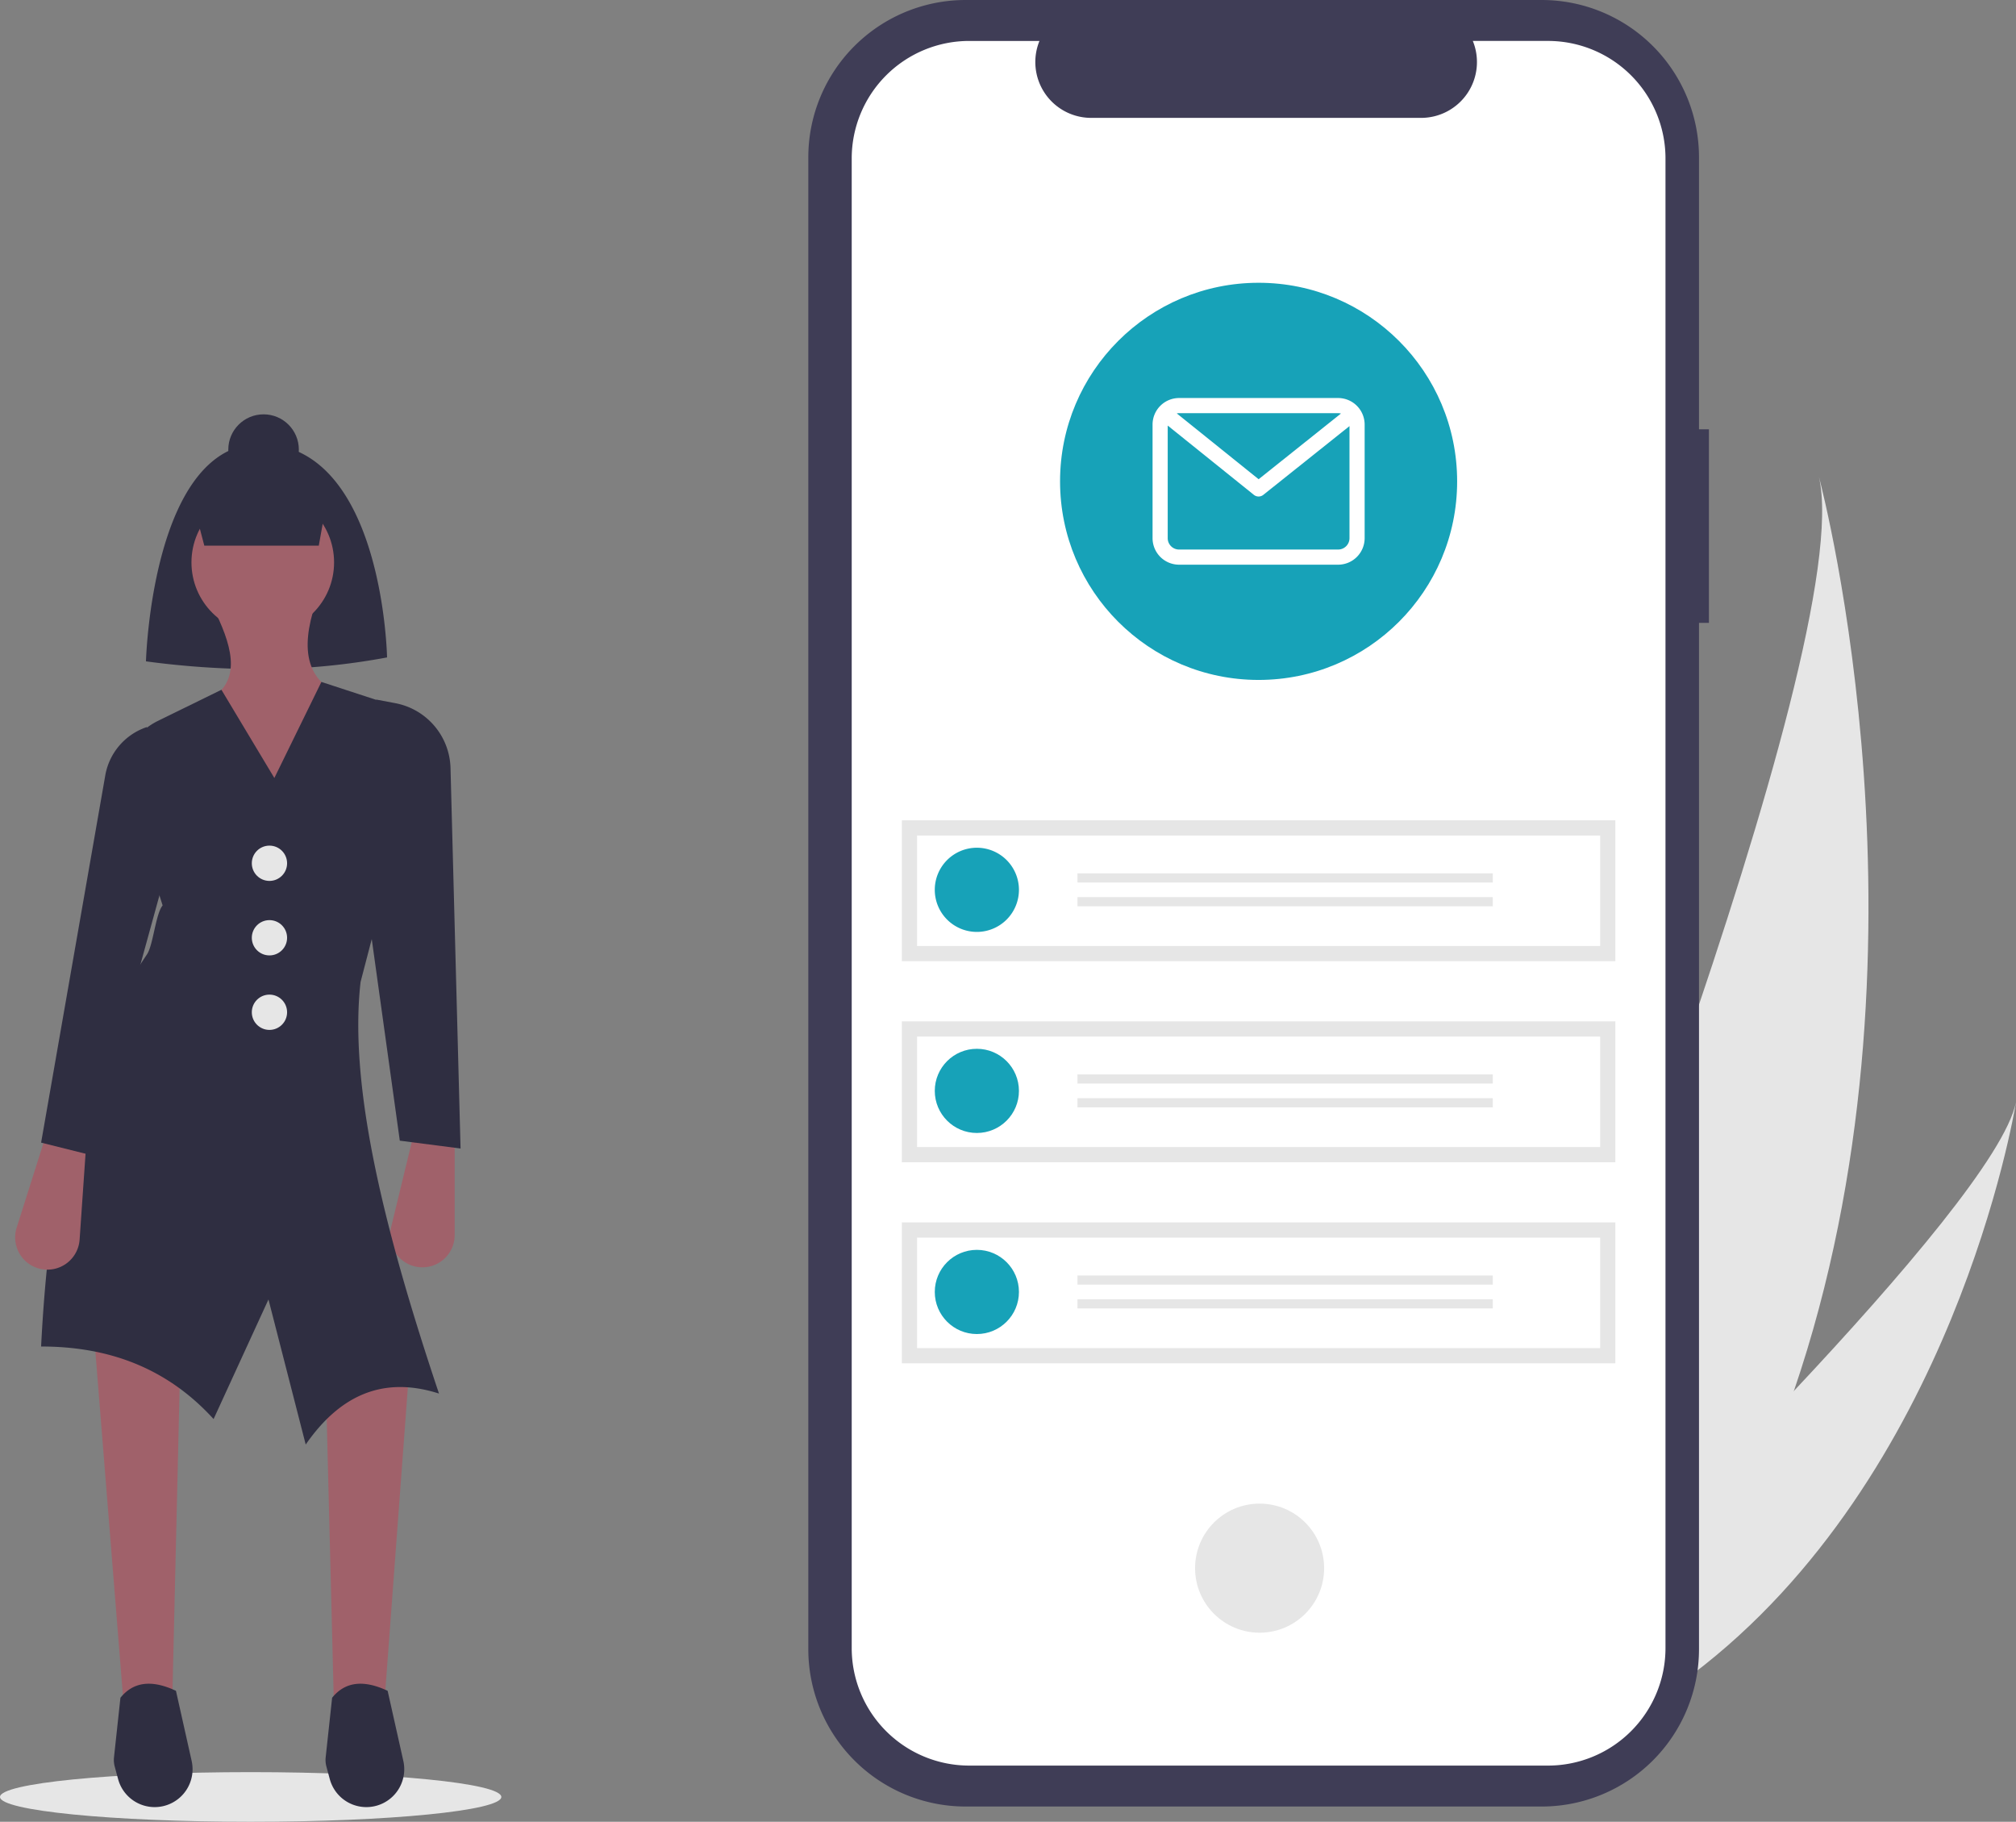 <svg id="af4a84a9-df7a-48d3-8a0e-abab0432828c" data-name="Layer 1" xmlns="http://www.w3.org/2000/svg" width="812.315" height="733.918" viewBox="0 0 812.315 733.918"><rect x="0" y="0" width="812.315" height="733.918" fill="#808080" stroke="none"/><path d="M916.66,643.401c-12.865,37.717-30.724,74.983-55.104,109.911-.54.787-1.089,1.557-1.641,2.341L786.817,733.255c.317-.756.662-1.603,1.031-2.528,22.043-54.539,154.637-386.96,138.908-455.575C928.243,280.783,976.88,467.096,916.66,643.401Z" transform="translate(-193.842 -83.041)" fill="#e6e6e6"/><path d="M875.659,757.633c-.878.684-1.781,1.359-2.694,2.018L818.128,742.849c.643-.613,1.391-1.337,2.252-2.153,14.069-13.575,55.862-54.243,96.28-97.294,43.436-46.264,85.295-95.271,89.497-116.363C1005.381,531.848,980.79,678.179,875.659,757.633Z" transform="translate(-193.842 -83.041)" fill="#e6e6e6"/><ellipse cx="101" cy="723.918" rx="101" ry="10" fill="#e6e6e6"/><path d="M362.995,593.554h0a13.001,13.001,0,0,1-11.584-16.021l9.051-37.334h16.585V580.596A13.001,13.001,0,0,1,362.995,593.554Z" transform="translate(-193.842 -83.041)" fill="#a0616a"/><path d="M349.8,347.89a278.599,278.599,0,0,1-49.756,4.739A350.592,350.592,0,0,1,252.658,349.47s2.369-89.244,47.386-87.664C348.294,263.498,349.8,347.89,349.8,347.89Z" transform="translate(-193.842 -83.041)" fill="#2f2e41"/><circle cx="106.202" cy="181.134" r="14.216" fill="#2f2e41"/><polygon points="134.634 690.536 154.378 692.905 165.83 538.9 131.08 549.167 134.634 690.536" fill="#a0616a"/><polygon points="69.478 682.243 50.128 690.536 37.887 537.715 72.637 547.982 69.478 682.243" fill="#a0616a"/><circle cx="105.879" cy="226.574" r="28.733" fill="#a0616a"/><path d="M326.107,433.186H279.51V364.015c11.783-7.737,7.627-21.538,0-36.659l41.463-1.185c-6.213,18.595-4.048,32.519,13.426,37.909Z" transform="translate(-193.842 -83.041)" fill="#a0616a"/><path d="M370.729,644.449c-23.163-7.412-40.376,1.3-53.704,20.534l-15.006-58.443-22.114,48.176c-19.115-20.965-42.813-29.234-69.5-29.221,3.302-64.959,14.138-115.774,42.648-157.954,2.534-3.749,3.467-16.281,6.318-19.744L242.352,394.44a27.632,27.632,0,0,1,15.217-21.03l25.495-12.488,21.324,35.54,18.954-38.699,31.95,10.445a13.556,13.556,0,0,1,9.34,12.571l-25.494,97.818C334.236,521.48,349.237,580.356,370.729,644.449Z" transform="translate(-193.842 -83.041)" fill="#2f2e41"/><path d="M379.416,545.728l-24.483-3.159-12.636-90.824,3.159-86.875,7.676,1.452a27.331,27.331,0,0,1,22.236,25.993Z" transform="translate(-193.842 -83.041)" fill="#2f2e41"/><path d="M210.037,594.205h0a13.001,13.001,0,0,0,15.883-11.773l2.651-38.323L212.761,539.098,200.557,577.607A13.001,13.001,0,0,0,210.037,594.205Z" transform="translate(-193.842 -83.041)" fill="#a0616a"/><path d="M229.36,548.097l-18.954-4.739L236.257,395.427a25.111,25.111,0,0,1,16.795-19.5h0l6.318,63.182Z" transform="translate(-193.842 -83.041)" fill="#2f2e41"/><path d="M276.17,302.874h46.117l1.672-9.314A16.685,16.685,0,0,0,307.318,273.927l-17.279.224a16.686,16.686,0,0,0-15.92,20.931Z" transform="translate(-193.842 -83.041)" fill="#2f2e41"/><path d="M256.166,811.048h0A15.267,15.267,0,0,1,241.424,799.75l-1.364-5.065a10.026,10.026,0,0,1-.287-3.684l2.595-24c4.948-6.134,12.142-7.612,22.373-2.797l6.323,28.242A15.267,15.267,0,0,1,256.166,811.048Z" transform="translate(-193.842 -83.041)" fill="#2f2e41"/><path d="M341.461,811.048h0a15.267,15.267,0,0,1-14.742-11.298l-1.364-5.065a10.026,10.026,0,0,1-.287-3.684l2.595-24c4.948-6.134,12.142-7.612,22.373-2.797l6.323,28.242A15.267,15.267,0,0,1,341.461,811.048Z" transform="translate(-193.842 -83.041)" fill="#2f2e41"/><circle cx="108.571" cy="347.775" r="7.108" fill="#e6e6e6"/><circle cx="108.571" cy="377.787" r="7.108" fill="#e6e6e6"/><circle cx="108.571" cy="407.798" r="7.108" fill="#e6e6e6"/><path id="bcf9023f-ac5b-481c-aaa4-352627f2cc6c" data-name="Path 33" d="M882.426,255.986h-4V146.441a63.4,63.4,0,0,0-63.4-63.4h-232.087a63.4,63.4,0,0,0-63.4,63.4V747.415a63.4,63.4,0,0,0,63.4,63.4h232.086a63.4,63.4,0,0,0,63.4-63.4V333.962h4Z" transform="translate(-193.842 -83.041)" fill="#3f3d56"/><path id="f7950315-d447-41b3-b140-1076b53a001f" data-name="Path 34" d="M817.584,99.534h-30.295a22.495,22.495,0,0,1-20.828,30.994h-132.959a22.495,22.495,0,0,1-20.827-30.991h-28.3a47.348,47.348,0,0,0-47.348,47.348h0v600.089a47.348,47.348,0,0,0,47.348,47.348H817.575a47.348,47.348,0,0,0,47.348-47.348v-0h0V146.882a47.348,47.348,0,0,0-47.348-47.348h.009Z" transform="translate(-193.842 -83.041)" fill="#fff"/><circle id="f890d8c3-e731-49cb-a2e5-5c59e9f60352" data-name="Ellipse 7" cx="507.538" cy="631.746" r="26" fill="#e6e6e6"/><g id="a1a6c59b-3717-4dad-b370-97c9e621082a" data-name="Group 2"><rect id="aadecade-068c-4f25-a9ef-29b7b9ecc005" data-name="Rectangle 21" x="363.387" y="330.46" width="287.492" height="56.761" fill="#e6e6e6"/><path id="be47b05f-620a-4a83-9c0d-c2bf8bc76fef" data-name="Path 65" d="M563.358,464.134h275.235v-44.5h-275.235Z" transform="translate(-193.842 -83.041)" fill="#fff"/><path id="a28d2100-c4d0-4925-85de-1e7d52571659" data-name="Path 67" d="M587.452,424.559a16.955,16.955,0,1,1-16.955,16.955,16.955,16.955,0,0,1,16.955-16.955Z" transform="translate(-193.842 -83.041)" fill="#17a2b8"/><rect id="bf3352be-1ca2-4e23-bbaf-f2f5ef64af93" data-name="Rectangle 22" x="434.154" y="351.838" width="167.335" height="3.686" fill="#e6e6e6"/><rect id="bb396d43-890f-415a-a911-0c113deb0c88" data-name="Rectangle 23" x="434.154" y="361.421" width="167.335" height="3.686" fill="#e6e6e6"/></g><g id="a76a8676-f787-4aac-bc26-4d28e625d812" data-name="Group 3"><rect id="a3fed62c-a480-4fda-a6ab-9c7719a11d03" data-name="Rectangle 21-2" x="363.387" y="411.46" width="287.492" height="56.761" fill="#e6e6e6"/><path id="b2013604-1388-480a-bf39-bc8d6d6f2c30" data-name="Path 65-2" d="M563.358,545.134h275.235v-44.5h-275.235Z" transform="translate(-193.842 -83.041)" fill="#fff"/><circle id="a10785fe-0480-48e0-a209-79d56eb9fb83" data-name="Ellipse 10" cx="393.61" cy="439.473" r="16.955" fill="#17a2b8"/><rect id="e4ba10f0-0456-4e2c-9d9e-10f625ff54d2" data-name="Rectangle 22-2" x="434.154" y="432.838" width="167.335" height="3.686" fill="#e6e6e6"/><rect id="a086a789-ddcc-4a0c-b196-f7973999ed5b" data-name="Rectangle 23-2" x="434.154" y="442.421" width="167.335" height="3.686" fill="#e6e6e6"/></g><g id="a5a5e7c6-2328-4bbd-a0bc-78368cb001e7" data-name="Group 4"><rect id="be3c08ee-83a5-46f6-b550-c65a1a75b35b" data-name="Rectangle 21-3" x="363.387" y="492.46" width="287.492" height="56.761" fill="#e6e6e6"/><path id="beee7471-5a7b-446e-b565-9b3273ba023a" data-name="Path 65-3" d="M563.358,626.134h275.235v-44.5h-275.235Z" transform="translate(-193.842 -83.041)" fill="#fff"/><circle id="f8684faf-2b28-4db0-a7a9-e69102a88591" data-name="Ellipse 10-2" cx="393.61" cy="520.473" r="16.955" fill="#17a2b8"/><rect id="e7cf9a62-74c8-4968-991d-f63bde6d8d74" data-name="Rectangle 22-3" x="434.154" y="513.838" width="167.335" height="3.686" fill="#e6e6e6"/><rect id="b57b1a7e-a030-4cfd-a852-c296d4f42a3d" data-name="Rectangle 23-3" x="434.154" y="523.421" width="167.335" height="3.686" fill="#e6e6e6"/></g><circle cx="507.133" cy="193.918" r="80" fill="#17a2b8"/><path d="M733.021,243.388H668.93a10.694,10.694,0,0,0-10.682,10.682v45.779a10.694,10.694,0,0,0,10.682,10.682h64.091a10.694,10.694,0,0,0,10.682-10.682v-45.779A10.694,10.694,0,0,0,733.021,243.388Zm0,6.104a4.557,4.557,0,0,1,1.134.148l-33.172,26.461L668.005,249.586a4.581,4.581,0,0,1,.925-.094Zm0,54.935H668.93a4.583,4.583,0,0,1-4.578-4.578v-45.368l34.711,27.909a3.052,3.052,0,0,0,3.815.007l34.72-27.697v45.149A4.583,4.583,0,0,1,733.021,304.426Z" transform="translate(-193.842 -83.041)" fill="#fff"/></svg>